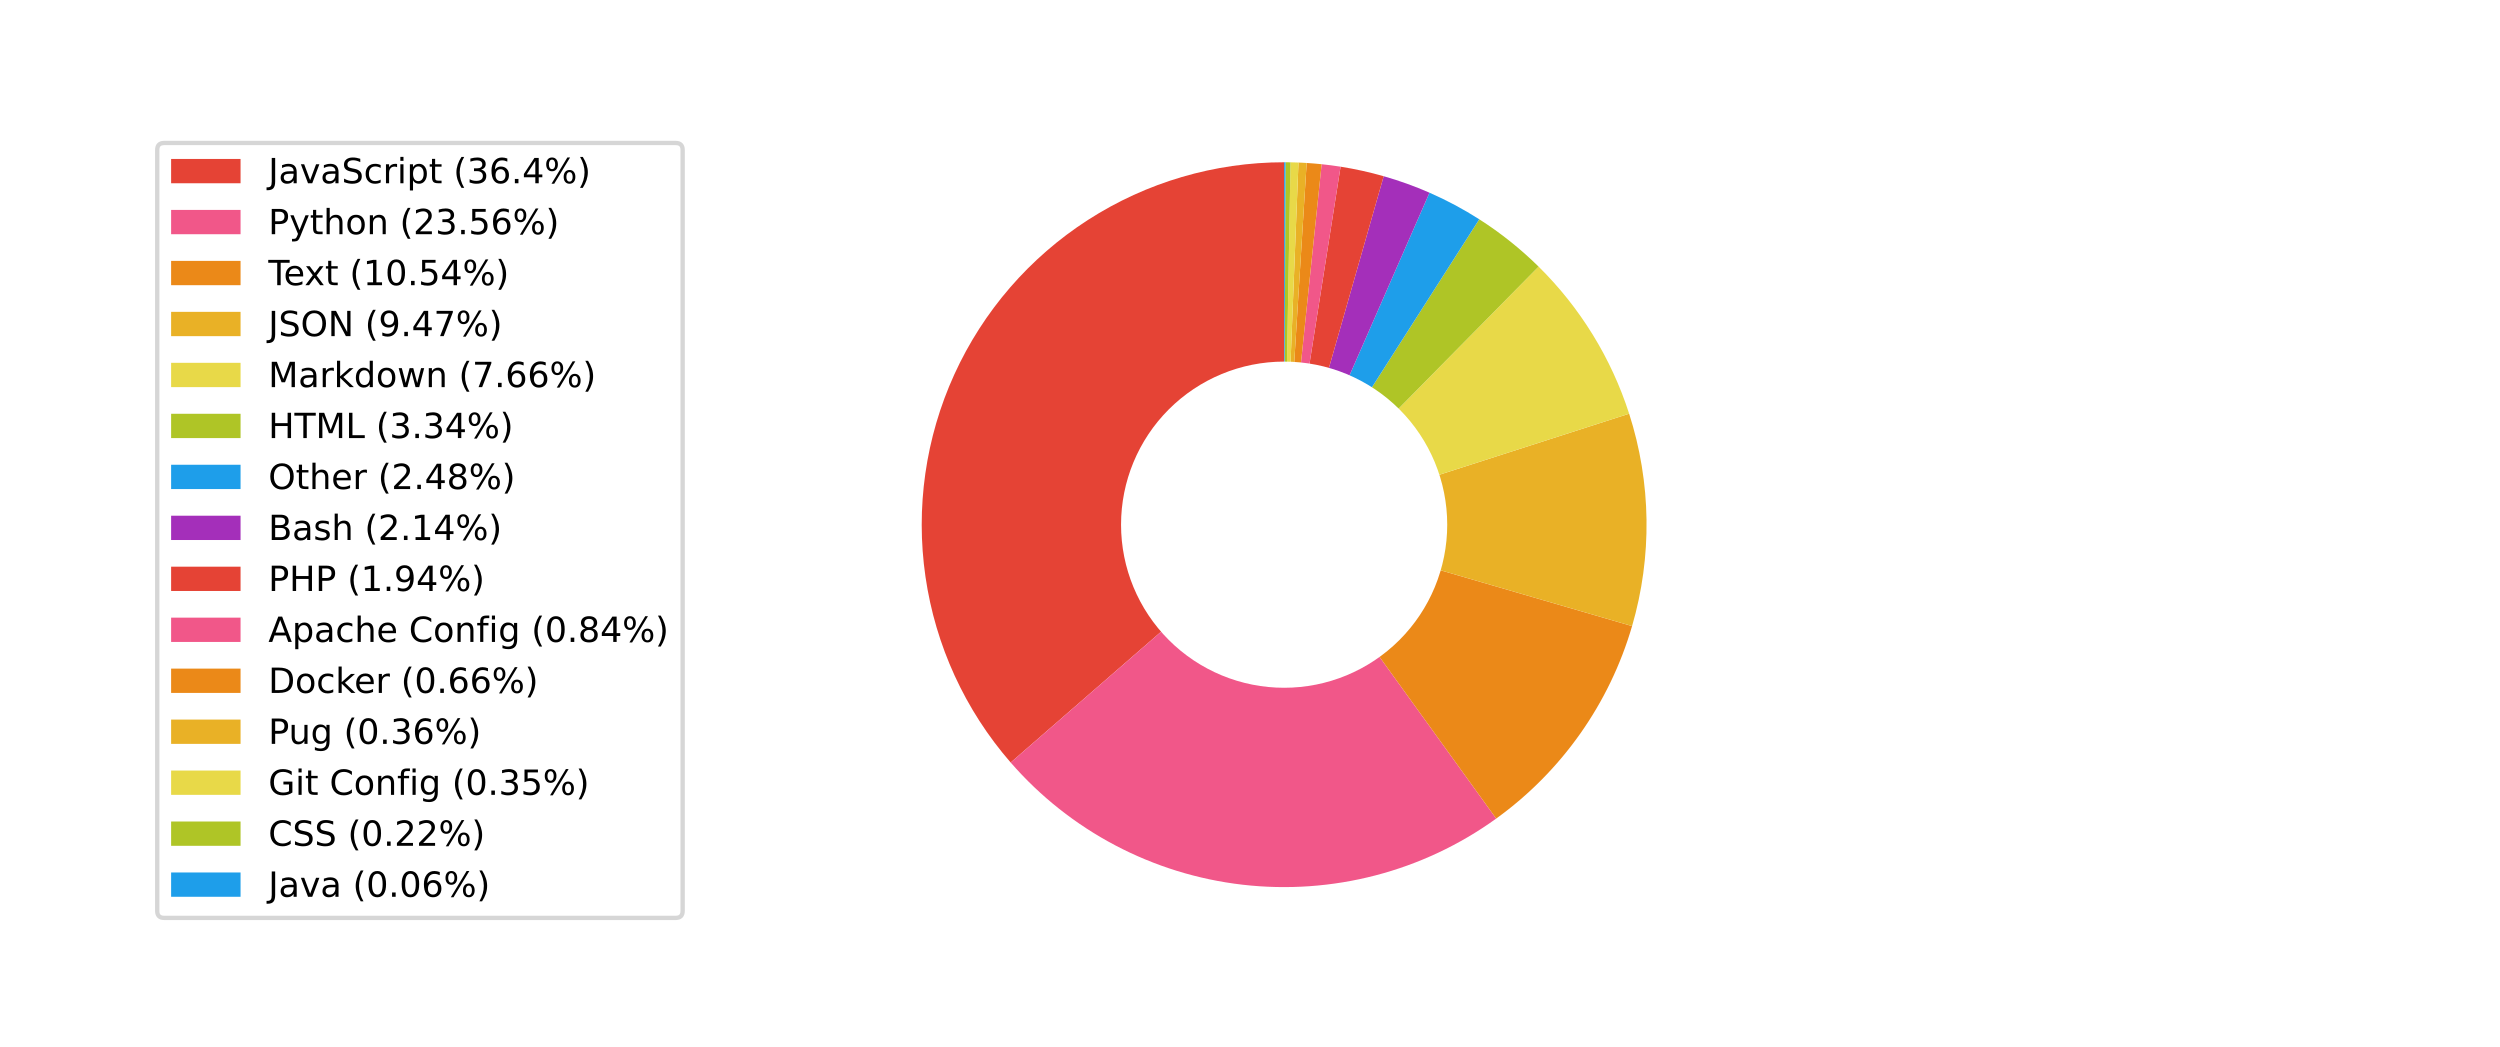 <?xml version="1.0" encoding="utf-8" standalone="no"?>
<!DOCTYPE svg PUBLIC "-//W3C//DTD SVG 1.1//EN"
  "http://www.w3.org/Graphics/SVG/1.1/DTD/svg11.dtd">
<!-- Created with matplotlib (https://matplotlib.org/) -->
<svg height="241.2pt" version="1.1" viewBox="0 0 576 241.2" width="576pt" xmlns="http://www.w3.org/2000/svg" xmlns:xlink="http://www.w3.org/1999/xlink">
 <defs>
  <style type="text/css">*{stroke-linecap:butt;stroke-linejoin:round;}</style>
 </defs>
 <g id="figure_1">
  <g id="patch_1">
   <path d="M 0 241.2 
L 576 241.2 
L 576 0 
L 0 0 
z
" style="fill:#ffffff;"/>
  </g>
  <g id="axes_1">
   <g id="patch_2">
    <path d="M 295.864 37.386 
C 279.845 37.386 264.16 41.996 250.688 50.662 
C 237.216 59.329 226.519 71.692 219.877 86.269 
C 213.236 100.846 210.928 117.031 213.23 132.884 
C 215.531 148.736 222.346 163.597 232.858 175.684 
L 295.864 120.887 
L 295.864 37.386 
z
" style="fill:#e54335;"/>
   </g>
   <g id="patch_3">
    <path d="M 232.858 175.684 
C 246.527 191.4 265.594 201.448 286.286 203.837 
C 306.978 206.226 327.833 200.789 344.724 188.601 
L 295.864 120.887 
L 232.858 175.684 
z
" style="fill:#f15789;"/>
   </g>
   <g id="patch_4">
    <path d="M 344.724 188.601 
C 352.213 183.197 358.755 176.587 364.081 169.042 
C 369.407 161.497 373.445 153.121 376.029 144.254 
L 295.864 120.887 
L 344.724 188.601 
z
" style="fill:#eb8918;"/>
   </g>
   <g id="patch_5">
    <path d="M 376.029 144.254 
C 378.35 136.291 379.472 128.027 379.357 119.733 
C 379.243 111.439 377.893 103.209 375.353 95.313 
L 295.864 120.887 
L 376.029 144.254 
z
" style="fill:#e9b126;"/>
   </g>
   <g id="patch_6">
    <path d="M 375.353 95.313 
C 373.299 88.931 370.484 82.819 366.969 77.109 
C 363.454 71.4 359.264 66.134 354.49 61.427 
L 295.864 120.887 
L 375.353 95.313 
z
" style="fill:#e8d948;"/>
   </g>
   <g id="patch_7">
    <path d="M 354.49 61.427 
C 352.41 59.377 350.224 57.436 347.941 55.615 
C 345.658 53.793 343.281 52.093 340.82 50.521 
L 295.864 120.887 
L 354.49 61.427 
z
" style="fill:#afc526;"/>
   </g>
   <g id="patch_8">
    <path d="M 340.82 50.521 
C 338.992 49.353 337.12 48.257 335.208 47.236 
C 333.295 46.214 331.343 45.267 329.357 44.397 
L 295.864 120.887 
L 340.82 50.521 
z
" style="fill:#1e9eea;"/>
   </g>
   <g id="patch_9">
    <path d="M 329.357 44.397 
C 327.643 43.647 325.904 42.954 324.144 42.321 
C 322.383 41.687 320.602 41.113 318.803 40.599 
L 295.864 120.887 
L 329.357 44.397 
z
" style="fill:#a42fba;"/>
   </g>
   <g id="patch_10">
    <path d="M 318.803 40.599 
C 317.172 40.133 315.527 39.716 313.871 39.351 
C 312.215 38.985 310.548 38.67 308.872 38.405 
L 295.864 120.887 
L 318.803 40.599 
z
" style="fill:#e54335;"/>
   </g>
   <g id="patch_11">
    <path d="M 308.872 38.405 
C 308.147 38.291 307.42 38.186 306.692 38.091 
C 305.964 37.996 305.234 37.91 304.504 37.834 
L 295.864 120.887 
L 308.872 38.405 
z
" style="fill:#f15789;"/>
   </g>
   <g id="patch_12">
    <path d="M 304.504 37.834 
C 303.93 37.774 303.355 37.721 302.78 37.673 
C 302.205 37.625 301.63 37.583 301.054 37.547 
L 295.864 120.887 
L 304.504 37.834 
z
" style="fill:#eb8918;"/>
   </g>
   <g id="patch_13">
    <path d="M 301.054 37.547 
C 300.74 37.528 300.426 37.51 300.111 37.494 
C 299.797 37.478 299.483 37.464 299.168 37.451 
L 295.864 120.887 
L 301.054 37.547 
z
" style="fill:#e9b126;"/>
   </g>
   <g id="patch_14">
    <path d="M 299.168 37.451 
C 298.862 37.439 298.556 37.429 298.251 37.42 
C 297.945 37.411 297.639 37.404 297.333 37.399 
L 295.864 120.887 
L 299.168 37.451 
z
" style="fill:#e8d948;"/>
   </g>
   <g id="patch_15">
    <path d="M 297.333 37.399 
C 297.141 37.396 296.948 37.393 296.756 37.391 
C 296.564 37.389 296.371 37.387 296.179 37.387 
L 295.864 120.887 
L 297.333 37.399 
z
" style="fill:#afc526;"/>
   </g>
   <g id="patch_16">
    <path d="M 296.179 37.387 
C 296.127 37.386 296.074 37.386 296.022 37.386 
C 295.969 37.386 295.917 37.386 295.864 37.386 
L 295.864 120.887 
L 296.179 37.387 
z
" style="fill:#1e9eea;"/>
   </g>
   <g id="patch_17">
    <path clip-path="url(#p43408b1601)" d="M 295.864 158.462 
C 305.829 158.462 315.388 154.503 322.434 147.457 
C 329.48 140.41 333.44 130.852 333.44 120.887 
C 333.44 110.922 329.48 101.364 322.434 94.317 
C 315.388 87.271 305.829 83.312 295.864 83.312 
C 285.899 83.312 276.341 87.271 269.294 94.317 
C 262.248 101.364 258.289 110.922 258.289 120.887 
C 258.289 130.852 262.248 140.41 269.294 147.457 
C 276.341 154.503 285.899 158.462 295.864 158.462 
z
" style="fill:#ffffff;"/>
   </g>
   <g id="matplotlib.axis_1"/>
   <g id="matplotlib.axis_2"/>
   <g id="text_1">
    <!-- JavaScript (36.4%) -->
    <g transform="translate(-759867747.917 -346181177.376)scale(0.07 -0.07)">
     <defs>
      <path d="M 9.812 72.906 
L 19.672 72.906 
L 19.672 5.078 
Q 19.672 -8.109 14.672 -14.062 
Q 9.672 -20.016 -1.422 -20.016 
L -5.172 -20.016 
L -5.172 -11.719 
L -2.094 -11.719 
Q 4.438 -11.719 7.125 -8.047 
Q 9.812 -4.391 9.812 5.078 
z
" id="DejaVuSans-74"/>
      <path d="M 34.281 27.484 
Q 23.391 27.484 19.188 25 
Q 14.984 22.516 14.984 16.5 
Q 14.984 11.719 18.141 8.906 
Q 21.297 6.109 26.703 6.109 
Q 34.188 6.109 38.703 11.406 
Q 43.219 16.703 43.219 25.484 
L 43.219 27.484 
z
M 52.203 31.203 
L 52.203 0 
L 43.219 0 
L 43.219 8.297 
Q 40.141 3.328 35.547 0.953 
Q 30.953 -1.422 24.312 -1.422 
Q 15.922 -1.422 10.953 3.297 
Q 6 8.016 6 15.922 
Q 6 25.141 12.172 29.828 
Q 18.359 34.516 30.609 34.516 
L 43.219 34.516 
L 43.219 35.406 
Q 43.219 41.609 39.141 45 
Q 35.062 48.391 27.688 48.391 
Q 23 48.391 18.547 47.266 
Q 14.109 46.141 10.016 43.891 
L 10.016 52.203 
Q 14.938 54.109 19.578 55.047 
Q 24.219 56 28.609 56 
Q 40.484 56 46.344 49.844 
Q 52.203 43.703 52.203 31.203 
z
" id="DejaVuSans-97"/>
      <path d="M 2.984 54.688 
L 12.5 54.688 
L 29.594 8.797 
L 46.688 54.688 
L 56.203 54.688 
L 35.688 0 
L 23.484 0 
z
" id="DejaVuSans-118"/>
      <path d="M 53.516 70.516 
L 53.516 60.891 
Q 47.906 63.578 42.922 64.891 
Q 37.938 66.219 33.297 66.219 
Q 25.25 66.219 20.875 63.094 
Q 16.5 59.969 16.5 54.203 
Q 16.5 49.359 19.406 46.891 
Q 22.312 44.438 30.422 42.922 
L 36.375 41.703 
Q 47.406 39.594 52.656 34.297 
Q 57.906 29 57.906 20.125 
Q 57.906 9.516 50.797 4.047 
Q 43.703 -1.422 29.984 -1.422 
Q 24.812 -1.422 18.969 -0.25 
Q 13.141 0.922 6.891 3.219 
L 6.891 13.375 
Q 12.891 10.016 18.656 8.297 
Q 24.422 6.594 29.984 6.594 
Q 38.422 6.594 43.016 9.906 
Q 47.609 13.234 47.609 19.391 
Q 47.609 24.75 44.312 27.781 
Q 41.016 30.812 33.5 32.328 
L 27.484 33.5 
Q 16.453 35.688 11.516 40.375 
Q 6.594 45.062 6.594 53.422 
Q 6.594 63.094 13.406 68.656 
Q 20.219 74.219 32.172 74.219 
Q 37.312 74.219 42.625 73.281 
Q 47.953 72.359 53.516 70.516 
z
" id="DejaVuSans-83"/>
      <path d="M 48.781 52.594 
L 48.781 44.188 
Q 44.969 46.297 41.141 47.344 
Q 37.312 48.391 33.406 48.391 
Q 24.656 48.391 19.812 42.844 
Q 14.984 37.312 14.984 27.297 
Q 14.984 17.281 19.812 11.734 
Q 24.656 6.203 33.406 6.203 
Q 37.312 6.203 41.141 7.25 
Q 44.969 8.297 48.781 10.406 
L 48.781 2.094 
Q 45.016 0.344 40.984 -0.531 
Q 36.969 -1.422 32.422 -1.422 
Q 20.062 -1.422 12.781 6.344 
Q 5.516 14.109 5.516 27.297 
Q 5.516 40.672 12.859 48.328 
Q 20.219 56 33.016 56 
Q 37.156 56 41.109 55.141 
Q 45.062 54.297 48.781 52.594 
z
" id="DejaVuSans-99"/>
      <path d="M 41.109 46.297 
Q 39.594 47.172 37.812 47.578 
Q 36.031 48 33.891 48 
Q 26.266 48 22.188 43.047 
Q 18.109 38.094 18.109 28.812 
L 18.109 0 
L 9.078 0 
L 9.078 54.688 
L 18.109 54.688 
L 18.109 46.188 
Q 20.953 51.172 25.484 53.578 
Q 30.031 56 36.531 56 
Q 37.453 56 38.578 55.875 
Q 39.703 55.766 41.062 55.516 
z
" id="DejaVuSans-114"/>
      <path d="M 9.422 54.688 
L 18.406 54.688 
L 18.406 0 
L 9.422 0 
z
M 9.422 75.984 
L 18.406 75.984 
L 18.406 64.594 
L 9.422 64.594 
z
" id="DejaVuSans-105"/>
      <path d="M 18.109 8.203 
L 18.109 -20.797 
L 9.078 -20.797 
L 9.078 54.688 
L 18.109 54.688 
L 18.109 46.391 
Q 20.953 51.266 25.266 53.625 
Q 29.594 56 35.594 56 
Q 45.562 56 51.781 48.094 
Q 58.016 40.188 58.016 27.297 
Q 58.016 14.406 51.781 6.484 
Q 45.562 -1.422 35.594 -1.422 
Q 29.594 -1.422 25.266 0.953 
Q 20.953 3.328 18.109 8.203 
z
M 48.688 27.297 
Q 48.688 37.203 44.609 42.844 
Q 40.531 48.484 33.406 48.484 
Q 26.266 48.484 22.188 42.844 
Q 18.109 37.203 18.109 27.297 
Q 18.109 17.391 22.188 11.75 
Q 26.266 6.109 33.406 6.109 
Q 40.531 6.109 44.609 11.75 
Q 48.688 17.391 48.688 27.297 
z
" id="DejaVuSans-112"/>
      <path d="M 18.312 70.219 
L 18.312 54.688 
L 36.812 54.688 
L 36.812 47.703 
L 18.312 47.703 
L 18.312 18.016 
Q 18.312 11.328 20.141 9.422 
Q 21.969 7.516 27.594 7.516 
L 36.812 7.516 
L 36.812 0 
L 27.594 0 
Q 17.188 0 13.234 3.875 
Q 9.281 7.766 9.281 18.016 
L 9.281 47.703 
L 2.688 47.703 
L 2.688 54.688 
L 9.281 54.688 
L 9.281 70.219 
z
" id="DejaVuSans-116"/>
      <path id="DejaVuSans-32"/>
      <path d="M 31 75.875 
Q 24.469 64.656 21.281 53.656 
Q 18.109 42.672 18.109 31.391 
Q 18.109 20.125 21.312 9.062 
Q 24.516 -2 31 -13.188 
L 23.188 -13.188 
Q 15.875 -1.703 12.234 9.375 
Q 8.594 20.453 8.594 31.391 
Q 8.594 42.281 12.203 53.312 
Q 15.828 64.359 23.188 75.875 
z
" id="DejaVuSans-40"/>
      <path d="M 40.578 39.312 
Q 47.656 37.797 51.625 33 
Q 55.609 28.219 55.609 21.188 
Q 55.609 10.406 48.188 4.484 
Q 40.766 -1.422 27.094 -1.422 
Q 22.516 -1.422 17.656 -0.516 
Q 12.797 0.391 7.625 2.203 
L 7.625 11.719 
Q 11.719 9.328 16.594 8.109 
Q 21.484 6.891 26.812 6.891 
Q 36.078 6.891 40.938 10.547 
Q 45.797 14.203 45.797 21.188 
Q 45.797 27.641 41.281 31.266 
Q 36.766 34.906 28.719 34.906 
L 20.219 34.906 
L 20.219 43.016 
L 29.109 43.016 
Q 36.375 43.016 40.234 45.922 
Q 44.094 48.828 44.094 54.297 
Q 44.094 59.906 40.109 62.906 
Q 36.141 65.922 28.719 65.922 
Q 24.656 65.922 20.016 65.031 
Q 15.375 64.156 9.812 62.312 
L 9.812 71.094 
Q 15.438 72.656 20.344 73.438 
Q 25.25 74.219 29.594 74.219 
Q 40.828 74.219 47.359 69.109 
Q 53.906 64.016 53.906 55.328 
Q 53.906 49.266 50.438 45.094 
Q 46.969 40.922 40.578 39.312 
z
" id="DejaVuSans-51"/>
      <path d="M 33.016 40.375 
Q 26.375 40.375 22.484 35.828 
Q 18.609 31.297 18.609 23.391 
Q 18.609 15.531 22.484 10.953 
Q 26.375 6.391 33.016 6.391 
Q 39.656 6.391 43.531 10.953 
Q 47.406 15.531 47.406 23.391 
Q 47.406 31.297 43.531 35.828 
Q 39.656 40.375 33.016 40.375 
z
M 52.594 71.297 
L 52.594 62.312 
Q 48.875 64.062 45.094 64.984 
Q 41.312 65.922 37.594 65.922 
Q 27.828 65.922 22.672 59.328 
Q 17.531 52.734 16.797 39.406 
Q 19.672 43.656 24.016 45.922 
Q 28.375 48.188 33.594 48.188 
Q 44.578 48.188 50.953 41.516 
Q 57.328 34.859 57.328 23.391 
Q 57.328 12.156 50.688 5.359 
Q 44.047 -1.422 33.016 -1.422 
Q 20.359 -1.422 13.672 8.266 
Q 6.984 17.969 6.984 36.375 
Q 6.984 53.656 15.188 63.938 
Q 23.391 74.219 37.203 74.219 
Q 40.922 74.219 44.703 73.484 
Q 48.484 72.75 52.594 71.297 
z
" id="DejaVuSans-54"/>
      <path d="M 10.688 12.406 
L 21 12.406 
L 21 0 
L 10.688 0 
z
" id="DejaVuSans-46"/>
      <path d="M 37.797 64.312 
L 12.891 25.391 
L 37.797 25.391 
z
M 35.203 72.906 
L 47.609 72.906 
L 47.609 25.391 
L 58.016 25.391 
L 58.016 17.188 
L 47.609 17.188 
L 47.609 0 
L 37.797 0 
L 37.797 17.188 
L 4.891 17.188 
L 4.891 26.703 
z
" id="DejaVuSans-52"/>
      <path d="M 72.703 32.078 
Q 68.453 32.078 66.031 28.469 
Q 63.625 24.859 63.625 18.406 
Q 63.625 12.062 66.031 8.422 
Q 68.453 4.781 72.703 4.781 
Q 76.859 4.781 79.266 8.422 
Q 81.688 12.062 81.688 18.406 
Q 81.688 24.812 79.266 28.438 
Q 76.859 32.078 72.703 32.078 
z
M 72.703 38.281 
Q 80.422 38.281 84.953 32.906 
Q 89.5 27.547 89.5 18.406 
Q 89.5 9.281 84.938 3.922 
Q 80.375 -1.422 72.703 -1.422 
Q 64.891 -1.422 60.344 3.922 
Q 55.812 9.281 55.812 18.406 
Q 55.812 27.594 60.375 32.938 
Q 64.938 38.281 72.703 38.281 
z
M 22.312 68.016 
Q 18.109 68.016 15.688 64.375 
Q 13.281 60.75 13.281 54.391 
Q 13.281 47.953 15.672 44.328 
Q 18.062 40.719 22.312 40.719 
Q 26.562 40.719 28.969 44.328 
Q 31.391 47.953 31.391 54.391 
Q 31.391 60.688 28.953 64.344 
Q 26.516 68.016 22.312 68.016 
z
M 66.406 74.219 
L 74.219 74.219 
L 28.609 -1.422 
L 20.797 -1.422 
z
M 22.312 74.219 
Q 30.031 74.219 34.609 68.875 
Q 39.203 63.531 39.203 54.391 
Q 39.203 45.172 34.641 39.844 
Q 30.078 34.516 22.312 34.516 
Q 14.547 34.516 10.031 39.859 
Q 5.516 45.219 5.516 54.391 
Q 5.516 63.484 10.047 68.844 
Q 14.594 74.219 22.312 74.219 
z
" id="DejaVuSans-37"/>
      <path d="M 8.016 75.875 
L 15.828 75.875 
Q 23.141 64.359 26.781 53.312 
Q 30.422 42.281 30.422 31.391 
Q 30.422 20.453 26.781 9.375 
Q 23.141 -1.703 15.828 -13.188 
L 8.016 -13.188 
Q 14.5 -2 17.703 9.062 
Q 20.906 20.125 20.906 31.391 
Q 20.906 42.672 17.703 53.656 
Q 14.5 64.656 8.016 75.875 
z
" id="DejaVuSans-41"/>
     </defs>
     <use xlink:href="#DejaVuSans-74"/>
     <use x="29.492" xlink:href="#DejaVuSans-97"/>
     <use x="90.771" xlink:href="#DejaVuSans-118"/>
     <use x="149.951" xlink:href="#DejaVuSans-97"/>
     <use x="211.23" xlink:href="#DejaVuSans-83"/>
     <use x="274.707" xlink:href="#DejaVuSans-99"/>
     <use x="329.688" xlink:href="#DejaVuSans-114"/>
     <use x="370.801" xlink:href="#DejaVuSans-105"/>
     <use x="398.584" xlink:href="#DejaVuSans-112"/>
     <use x="462.061" xlink:href="#DejaVuSans-116"/>
     <use x="501.27" xlink:href="#DejaVuSans-32"/>
     <use x="533.057" xlink:href="#DejaVuSans-40"/>
     <use x="572.07" xlink:href="#DejaVuSans-51"/>
     <use x="635.693" xlink:href="#DejaVuSans-54"/>
     <use x="699.316" xlink:href="#DejaVuSans-46"/>
     <use x="731.104" xlink:href="#DejaVuSans-52"/>
     <use x="794.727" xlink:href="#DejaVuSans-37"/>
     <use x="889.746" xlink:href="#DejaVuSans-41"/>
    </g>
   </g>
   <g id="text_2">
    <!-- Python (23.56%) -->
    <g transform="translate(-95780602.514 829498084.539)scale(0.07 -0.07)">
     <defs>
      <path d="M 19.672 64.797 
L 19.672 37.406 
L 32.078 37.406 
Q 38.969 37.406 42.719 40.969 
Q 46.484 44.531 46.484 51.125 
Q 46.484 57.672 42.719 61.234 
Q 38.969 64.797 32.078 64.797 
z
M 9.812 72.906 
L 32.078 72.906 
Q 44.344 72.906 50.609 67.359 
Q 56.891 61.812 56.891 51.125 
Q 56.891 40.328 50.609 34.812 
Q 44.344 29.297 32.078 29.297 
L 19.672 29.297 
L 19.672 0 
L 9.812 0 
z
" id="DejaVuSans-80"/>
      <path d="M 32.172 -5.078 
Q 28.375 -14.844 24.75 -17.812 
Q 21.141 -20.797 15.094 -20.797 
L 7.906 -20.797 
L 7.906 -13.281 
L 13.188 -13.281 
Q 16.891 -13.281 18.938 -11.516 
Q 21 -9.766 23.484 -3.219 
L 25.094 0.875 
L 2.984 54.688 
L 12.5 54.688 
L 29.594 11.922 
L 46.688 54.688 
L 56.203 54.688 
z
" id="DejaVuSans-121"/>
      <path d="M 54.891 33.016 
L 54.891 0 
L 45.906 0 
L 45.906 32.719 
Q 45.906 40.484 42.875 44.328 
Q 39.844 48.188 33.797 48.188 
Q 26.516 48.188 22.312 43.547 
Q 18.109 38.922 18.109 30.906 
L 18.109 0 
L 9.078 0 
L 9.078 75.984 
L 18.109 75.984 
L 18.109 46.188 
Q 21.344 51.125 25.703 53.562 
Q 30.078 56 35.797 56 
Q 45.219 56 50.047 50.172 
Q 54.891 44.344 54.891 33.016 
z
" id="DejaVuSans-104"/>
      <path d="M 30.609 48.391 
Q 23.391 48.391 19.188 42.75 
Q 14.984 37.109 14.984 27.297 
Q 14.984 17.484 19.156 11.844 
Q 23.344 6.203 30.609 6.203 
Q 37.797 6.203 41.984 11.859 
Q 46.188 17.531 46.188 27.297 
Q 46.188 37.016 41.984 42.703 
Q 37.797 48.391 30.609 48.391 
z
M 30.609 56 
Q 42.328 56 49.016 48.375 
Q 55.719 40.766 55.719 27.297 
Q 55.719 13.875 49.016 6.219 
Q 42.328 -1.422 30.609 -1.422 
Q 18.844 -1.422 12.172 6.219 
Q 5.516 13.875 5.516 27.297 
Q 5.516 40.766 12.172 48.375 
Q 18.844 56 30.609 56 
z
" id="DejaVuSans-111"/>
      <path d="M 54.891 33.016 
L 54.891 0 
L 45.906 0 
L 45.906 32.719 
Q 45.906 40.484 42.875 44.328 
Q 39.844 48.188 33.797 48.188 
Q 26.516 48.188 22.312 43.547 
Q 18.109 38.922 18.109 30.906 
L 18.109 0 
L 9.078 0 
L 9.078 54.688 
L 18.109 54.688 
L 18.109 46.188 
Q 21.344 51.125 25.703 53.562 
Q 30.078 56 35.797 56 
Q 45.219 56 50.047 50.172 
Q 54.891 44.344 54.891 33.016 
z
" id="DejaVuSans-110"/>
      <path d="M 19.188 8.297 
L 53.609 8.297 
L 53.609 0 
L 7.328 0 
L 7.328 8.297 
Q 12.938 14.109 22.625 23.891 
Q 32.328 33.688 34.812 36.531 
Q 39.547 41.844 41.422 45.531 
Q 43.312 49.219 43.312 52.781 
Q 43.312 58.594 39.234 62.25 
Q 35.156 65.922 28.609 65.922 
Q 23.969 65.922 18.812 64.312 
Q 13.672 62.703 7.812 59.422 
L 7.812 69.391 
Q 13.766 71.781 18.938 73 
Q 24.125 74.219 28.422 74.219 
Q 39.75 74.219 46.484 68.547 
Q 53.219 62.891 53.219 53.422 
Q 53.219 48.922 51.531 44.891 
Q 49.859 40.875 45.406 35.406 
Q 44.188 33.984 37.641 27.219 
Q 31.109 20.453 19.188 8.297 
z
" id="DejaVuSans-50"/>
      <path d="M 10.797 72.906 
L 49.516 72.906 
L 49.516 64.594 
L 19.828 64.594 
L 19.828 46.734 
Q 21.969 47.469 24.109 47.828 
Q 26.266 48.188 28.422 48.188 
Q 40.625 48.188 47.75 41.5 
Q 54.891 34.812 54.891 23.391 
Q 54.891 11.625 47.562 5.094 
Q 40.234 -1.422 26.906 -1.422 
Q 22.312 -1.422 17.547 -0.641 
Q 12.797 0.141 7.719 1.703 
L 7.719 11.625 
Q 12.109 9.234 16.797 8.062 
Q 21.484 6.891 26.703 6.891 
Q 35.156 6.891 40.078 11.328 
Q 45.016 15.766 45.016 23.391 
Q 45.016 31 40.078 35.438 
Q 35.156 39.891 26.703 39.891 
Q 22.75 39.891 18.812 39.016 
Q 14.891 38.141 10.797 36.281 
z
" id="DejaVuSans-53"/>
     </defs>
     <use xlink:href="#DejaVuSans-80"/>
     <use x="60.303" xlink:href="#DejaVuSans-121"/>
     <use x="119.482" xlink:href="#DejaVuSans-116"/>
     <use x="158.691" xlink:href="#DejaVuSans-104"/>
     <use x="222.07" xlink:href="#DejaVuSans-111"/>
     <use x="283.252" xlink:href="#DejaVuSans-110"/>
     <use x="346.631" xlink:href="#DejaVuSans-32"/>
     <use x="378.418" xlink:href="#DejaVuSans-40"/>
     <use x="417.432" xlink:href="#DejaVuSans-50"/>
     <use x="481.055" xlink:href="#DejaVuSans-51"/>
     <use x="544.678" xlink:href="#DejaVuSans-46"/>
     <use x="576.465" xlink:href="#DejaVuSans-53"/>
     <use x="640.088" xlink:href="#DejaVuSans-54"/>
     <use x="703.711" xlink:href="#DejaVuSans-37"/>
     <use x="798.73" xlink:href="#DejaVuSans-41"/>
    </g>
   </g>
   <g id="text_3">
    <!-- Text (10.54%) -->
    <g transform="translate(682164708.591 481552354.428)scale(0.07 -0.07)">
     <defs>
      <path d="M -0.297 72.906 
L 61.375 72.906 
L 61.375 64.594 
L 35.5 64.594 
L 35.5 0 
L 25.594 0 
L 25.594 64.594 
L -0.297 64.594 
z
" id="DejaVuSans-84"/>
      <path d="M 56.203 29.594 
L 56.203 25.203 
L 14.891 25.203 
Q 15.484 15.922 20.484 11.062 
Q 25.484 6.203 34.422 6.203 
Q 39.594 6.203 44.453 7.469 
Q 49.312 8.734 54.109 11.281 
L 54.109 2.781 
Q 49.266 0.734 44.188 -0.344 
Q 39.109 -1.422 33.891 -1.422 
Q 20.797 -1.422 13.156 6.188 
Q 5.516 13.812 5.516 26.812 
Q 5.516 40.234 12.766 48.109 
Q 20.016 56 32.328 56 
Q 43.359 56 49.781 48.891 
Q 56.203 41.797 56.203 29.594 
z
M 47.219 32.234 
Q 47.125 39.594 43.094 43.984 
Q 39.062 48.391 32.422 48.391 
Q 24.906 48.391 20.391 44.141 
Q 15.875 39.891 15.188 32.172 
z
" id="DejaVuSans-101"/>
      <path d="M 54.891 54.688 
L 35.109 28.078 
L 55.906 0 
L 45.312 0 
L 29.391 21.484 
L 13.484 0 
L 2.875 0 
L 24.125 28.609 
L 4.688 54.688 
L 15.281 54.688 
L 29.781 35.203 
L 44.281 54.688 
z
" id="DejaVuSans-120"/>
      <path d="M 12.406 8.297 
L 28.516 8.297 
L 28.516 63.922 
L 10.984 60.406 
L 10.984 69.391 
L 28.422 72.906 
L 38.281 72.906 
L 38.281 8.297 
L 54.391 8.297 
L 54.391 0 
L 12.406 0 
z
" id="DejaVuSans-49"/>
      <path d="M 31.781 66.406 
Q 24.172 66.406 20.328 58.906 
Q 16.5 51.422 16.5 36.375 
Q 16.5 21.391 20.328 13.891 
Q 24.172 6.391 31.781 6.391 
Q 39.453 6.391 43.281 13.891 
Q 47.125 21.391 47.125 36.375 
Q 47.125 51.422 43.281 58.906 
Q 39.453 66.406 31.781 66.406 
z
M 31.781 74.219 
Q 44.047 74.219 50.516 64.516 
Q 56.984 54.828 56.984 36.375 
Q 56.984 17.969 50.516 8.266 
Q 44.047 -1.422 31.781 -1.422 
Q 19.531 -1.422 13.062 8.266 
Q 6.594 17.969 6.594 36.375 
Q 6.594 54.828 13.062 64.516 
Q 19.531 74.219 31.781 74.219 
z
" id="DejaVuSans-48"/>
     </defs>
     <use xlink:href="#DejaVuSans-84"/>
     <use x="44.084" xlink:href="#DejaVuSans-101"/>
     <use x="103.857" xlink:href="#DejaVuSans-120"/>
     <use x="163.037" xlink:href="#DejaVuSans-116"/>
     <use x="202.246" xlink:href="#DejaVuSans-32"/>
     <use x="234.033" xlink:href="#DejaVuSans-40"/>
     <use x="273.047" xlink:href="#DejaVuSans-49"/>
     <use x="336.67" xlink:href="#DejaVuSans-48"/>
     <use x="400.293" xlink:href="#DejaVuSans-46"/>
     <use x="432.08" xlink:href="#DejaVuSans-53"/>
     <use x="495.703" xlink:href="#DejaVuSans-52"/>
     <use x="559.326" xlink:href="#DejaVuSans-37"/>
     <use x="654.346" xlink:href="#DejaVuSans-41"/>
    </g>
   </g>
   <g id="text_4">
    <!-- JSON (9.47%) -->
    <g transform="translate(834930039.051 -11539448.266)scale(0.07 -0.07)">
     <defs>
      <path d="M 39.406 66.219 
Q 28.656 66.219 22.328 58.203 
Q 16.016 50.203 16.016 36.375 
Q 16.016 22.609 22.328 14.594 
Q 28.656 6.594 39.406 6.594 
Q 50.141 6.594 56.422 14.594 
Q 62.703 22.609 62.703 36.375 
Q 62.703 50.203 56.422 58.203 
Q 50.141 66.219 39.406 66.219 
z
M 39.406 74.219 
Q 54.734 74.219 63.906 63.938 
Q 73.094 53.656 73.094 36.375 
Q 73.094 19.141 63.906 8.859 
Q 54.734 -1.422 39.406 -1.422 
Q 24.031 -1.422 14.812 8.828 
Q 5.609 19.094 5.609 36.375 
Q 5.609 53.656 14.812 63.938 
Q 24.031 74.219 39.406 74.219 
z
" id="DejaVuSans-79"/>
      <path d="M 9.812 72.906 
L 23.094 72.906 
L 55.422 11.922 
L 55.422 72.906 
L 64.984 72.906 
L 64.984 0 
L 51.703 0 
L 19.391 60.984 
L 19.391 0 
L 9.812 0 
z
" id="DejaVuSans-78"/>
      <path d="M 10.984 1.516 
L 10.984 10.5 
Q 14.703 8.734 18.5 7.812 
Q 22.312 6.891 25.984 6.891 
Q 35.75 6.891 40.891 13.453 
Q 46.047 20.016 46.781 33.406 
Q 43.953 29.203 39.594 26.953 
Q 35.25 24.703 29.984 24.703 
Q 19.047 24.703 12.672 31.312 
Q 6.297 37.938 6.297 49.422 
Q 6.297 60.641 12.938 67.422 
Q 19.578 74.219 30.609 74.219 
Q 43.266 74.219 49.922 64.516 
Q 56.594 54.828 56.594 36.375 
Q 56.594 19.141 48.406 8.859 
Q 40.234 -1.422 26.422 -1.422 
Q 22.703 -1.422 18.891 -0.688 
Q 15.094 0.047 10.984 1.516 
z
M 30.609 32.422 
Q 37.25 32.422 41.125 36.953 
Q 45.016 41.5 45.016 49.422 
Q 45.016 57.281 41.125 61.844 
Q 37.25 66.406 30.609 66.406 
Q 23.969 66.406 20.094 61.844 
Q 16.219 57.281 16.219 49.422 
Q 16.219 41.5 20.094 36.953 
Q 23.969 32.422 30.609 32.422 
z
" id="DejaVuSans-57"/>
      <path d="M 8.203 72.906 
L 55.078 72.906 
L 55.078 68.703 
L 28.609 0 
L 18.312 0 
L 43.219 64.594 
L 8.203 64.594 
z
" id="DejaVuSans-55"/>
     </defs>
     <use xlink:href="#DejaVuSans-74"/>
     <use x="29.492" xlink:href="#DejaVuSans-83"/>
     <use x="92.969" xlink:href="#DejaVuSans-79"/>
     <use x="171.68" xlink:href="#DejaVuSans-78"/>
     <use x="246.484" xlink:href="#DejaVuSans-32"/>
     <use x="278.271" xlink:href="#DejaVuSans-40"/>
     <use x="317.285" xlink:href="#DejaVuSans-57"/>
     <use x="380.908" xlink:href="#DejaVuSans-46"/>
     <use x="412.695" xlink:href="#DejaVuSans-52"/>
     <use x="476.318" xlink:href="#DejaVuSans-55"/>
     <use x="539.941" xlink:href="#DejaVuSans-37"/>
     <use x="634.961" xlink:href="#DejaVuSans-41"/>
    </g>
   </g>
   <g id="text_5">
    <!-- Markdown (7.66%) -->
    <g transform="translate(711050121.941 -437777197.967)scale(0.07 -0.07)">
     <defs>
      <path d="M 9.812 72.906 
L 24.516 72.906 
L 43.109 23.297 
L 61.812 72.906 
L 76.516 72.906 
L 76.516 0 
L 66.891 0 
L 66.891 64.016 
L 48.094 14.016 
L 38.188 14.016 
L 19.391 64.016 
L 19.391 0 
L 9.812 0 
z
" id="DejaVuSans-77"/>
      <path d="M 9.078 75.984 
L 18.109 75.984 
L 18.109 31.109 
L 44.922 54.688 
L 56.391 54.688 
L 27.391 29.109 
L 57.625 0 
L 45.906 0 
L 18.109 26.703 
L 18.109 0 
L 9.078 0 
z
" id="DejaVuSans-107"/>
      <path d="M 45.406 46.391 
L 45.406 75.984 
L 54.391 75.984 
L 54.391 0 
L 45.406 0 
L 45.406 8.203 
Q 42.578 3.328 38.25 0.953 
Q 33.938 -1.422 27.875 -1.422 
Q 17.969 -1.422 11.734 6.484 
Q 5.516 14.406 5.516 27.297 
Q 5.516 40.188 11.734 48.094 
Q 17.969 56 27.875 56 
Q 33.938 56 38.25 53.625 
Q 42.578 51.266 45.406 46.391 
z
M 14.797 27.297 
Q 14.797 17.391 18.875 11.75 
Q 22.953 6.109 30.078 6.109 
Q 37.203 6.109 41.297 11.75 
Q 45.406 17.391 45.406 27.297 
Q 45.406 37.203 41.297 42.844 
Q 37.203 48.484 30.078 48.484 
Q 22.953 48.484 18.875 42.844 
Q 14.797 37.203 14.797 27.297 
z
" id="DejaVuSans-100"/>
      <path d="M 4.203 54.688 
L 13.188 54.688 
L 24.422 12.016 
L 35.594 54.688 
L 46.188 54.688 
L 57.422 12.016 
L 68.609 54.688 
L 77.594 54.688 
L 63.281 0 
L 52.688 0 
L 40.922 44.828 
L 29.109 0 
L 18.5 0 
z
" id="DejaVuSans-119"/>
     </defs>
     <use xlink:href="#DejaVuSans-77"/>
     <use x="86.279" xlink:href="#DejaVuSans-97"/>
     <use x="147.559" xlink:href="#DejaVuSans-114"/>
     <use x="188.672" xlink:href="#DejaVuSans-107"/>
     <use x="246.582" xlink:href="#DejaVuSans-100"/>
     <use x="310.059" xlink:href="#DejaVuSans-111"/>
     <use x="371.24" xlink:href="#DejaVuSans-119"/>
     <use x="453.027" xlink:href="#DejaVuSans-110"/>
     <use x="516.406" xlink:href="#DejaVuSans-32"/>
     <use x="548.193" xlink:href="#DejaVuSans-40"/>
     <use x="587.207" xlink:href="#DejaVuSans-55"/>
     <use x="650.83" xlink:href="#DejaVuSans-46"/>
     <use x="682.617" xlink:href="#DejaVuSans-54"/>
     <use x="746.24" xlink:href="#DejaVuSans-54"/>
     <use x="809.863" xlink:href="#DejaVuSans-37"/>
     <use x="904.883" xlink:href="#DejaVuSans-41"/>
    </g>
   </g>
   <g id="text_6">
    <!-- HTML (3.34%) -->
    <g transform="translate(520766734.605 -652719689.996)scale(0.07 -0.07)">
     <defs>
      <path d="M 9.812 72.906 
L 19.672 72.906 
L 19.672 43.016 
L 55.516 43.016 
L 55.516 72.906 
L 65.375 72.906 
L 65.375 0 
L 55.516 0 
L 55.516 34.719 
L 19.672 34.719 
L 19.672 0 
L 9.812 0 
z
" id="DejaVuSans-72"/>
      <path d="M 9.812 72.906 
L 19.672 72.906 
L 19.672 8.297 
L 55.172 8.297 
L 55.172 0 
L 9.812 0 
z
" id="DejaVuSans-76"/>
     </defs>
     <use xlink:href="#DejaVuSans-72"/>
     <use x="75.195" xlink:href="#DejaVuSans-84"/>
     <use x="136.279" xlink:href="#DejaVuSans-77"/>
     <use x="222.559" xlink:href="#DejaVuSans-76"/>
     <use x="278.271" xlink:href="#DejaVuSans-32"/>
     <use x="310.059" xlink:href="#DejaVuSans-40"/>
     <use x="349.072" xlink:href="#DejaVuSans-51"/>
     <use x="412.695" xlink:href="#DejaVuSans-46"/>
     <use x="444.482" xlink:href="#DejaVuSans-51"/>
     <use x="508.105" xlink:href="#DejaVuSans-52"/>
     <use x="571.729" xlink:href="#DejaVuSans-37"/>
     <use x="666.748" xlink:href="#DejaVuSans-41"/>
    </g>
   </g>
   <g id="text_7">
    <!-- Other (2.48%) -->
    <g transform="translate(393433197.48 -736512870.743)scale(0.07 -0.07)">
     <defs>
      <path d="M 31.781 34.625 
Q 24.75 34.625 20.719 30.859 
Q 16.703 27.094 16.703 20.516 
Q 16.703 13.922 20.719 10.156 
Q 24.75 6.391 31.781 6.391 
Q 38.812 6.391 42.859 10.172 
Q 46.922 13.969 46.922 20.516 
Q 46.922 27.094 42.891 30.859 
Q 38.875 34.625 31.781 34.625 
z
M 21.922 38.812 
Q 15.578 40.375 12.031 44.719 
Q 8.5 49.078 8.5 55.328 
Q 8.5 64.062 14.719 69.141 
Q 20.953 74.219 31.781 74.219 
Q 42.672 74.219 48.875 69.141 
Q 55.078 64.062 55.078 55.328 
Q 55.078 49.078 51.531 44.719 
Q 48 40.375 41.703 38.812 
Q 48.828 37.156 52.797 32.312 
Q 56.781 27.484 56.781 20.516 
Q 56.781 9.906 50.312 4.234 
Q 43.844 -1.422 31.781 -1.422 
Q 19.734 -1.422 13.25 4.234 
Q 6.781 9.906 6.781 20.516 
Q 6.781 27.484 10.781 32.312 
Q 14.797 37.156 21.922 38.812 
z
M 18.312 54.391 
Q 18.312 48.734 21.844 45.562 
Q 25.391 42.391 31.781 42.391 
Q 38.141 42.391 41.719 45.562 
Q 45.312 48.734 45.312 54.391 
Q 45.312 60.062 41.719 63.234 
Q 38.141 66.406 31.781 66.406 
Q 25.391 66.406 21.844 63.234 
Q 18.312 60.062 18.312 54.391 
z
" id="DejaVuSans-56"/>
     </defs>
     <use xlink:href="#DejaVuSans-79"/>
     <use x="78.711" xlink:href="#DejaVuSans-116"/>
     <use x="117.92" xlink:href="#DejaVuSans-104"/>
     <use x="181.299" xlink:href="#DejaVuSans-101"/>
     <use x="242.822" xlink:href="#DejaVuSans-114"/>
     <use x="283.936" xlink:href="#DejaVuSans-32"/>
     <use x="315.723" xlink:href="#DejaVuSans-40"/>
     <use x="354.736" xlink:href="#DejaVuSans-50"/>
     <use x="418.359" xlink:href="#DejaVuSans-46"/>
     <use x="450.146" xlink:href="#DejaVuSans-52"/>
     <use x="513.77" xlink:href="#DejaVuSans-56"/>
     <use x="577.393" xlink:href="#DejaVuSans-37"/>
     <use x="672.412" xlink:href="#DejaVuSans-41"/>
    </g>
   </g>
   <g id="text_8">
    <!-- Bash (2.14%) -->
    <g transform="translate(282795494.615 -785663745.08)scale(0.07 -0.07)">
     <defs>
      <path d="M 19.672 34.812 
L 19.672 8.109 
L 35.5 8.109 
Q 43.453 8.109 47.281 11.406 
Q 51.125 14.703 51.125 21.484 
Q 51.125 28.328 47.281 31.562 
Q 43.453 34.812 35.5 34.812 
z
M 19.672 64.797 
L 19.672 42.828 
L 34.281 42.828 
Q 41.5 42.828 45.031 45.531 
Q 48.578 48.25 48.578 53.812 
Q 48.578 59.328 45.031 62.062 
Q 41.5 64.797 34.281 64.797 
z
M 9.812 72.906 
L 35.016 72.906 
Q 46.297 72.906 52.391 68.219 
Q 58.5 63.531 58.5 54.891 
Q 58.5 48.188 55.375 44.234 
Q 52.25 40.281 46.188 39.312 
Q 53.469 37.75 57.5 32.781 
Q 61.531 27.828 61.531 20.406 
Q 61.531 10.641 54.891 5.312 
Q 48.25 0 35.984 0 
L 9.812 0 
z
" id="DejaVuSans-66"/>
      <path d="M 44.281 53.078 
L 44.281 44.578 
Q 40.484 46.531 36.375 47.5 
Q 32.281 48.484 27.875 48.484 
Q 21.188 48.484 17.844 46.438 
Q 14.5 44.391 14.5 40.281 
Q 14.5 37.156 16.891 35.375 
Q 19.281 33.594 26.516 31.984 
L 29.594 31.297 
Q 39.156 29.25 43.188 25.516 
Q 47.219 21.781 47.219 15.094 
Q 47.219 7.469 41.188 3.016 
Q 35.156 -1.422 24.609 -1.422 
Q 20.219 -1.422 15.453 -0.562 
Q 10.688 0.297 5.422 2 
L 5.422 11.281 
Q 10.406 8.688 15.234 7.391 
Q 20.062 6.109 24.812 6.109 
Q 31.156 6.109 34.562 8.281 
Q 37.984 10.453 37.984 14.406 
Q 37.984 18.062 35.516 20.016 
Q 33.062 21.969 24.703 23.781 
L 21.578 24.516 
Q 13.234 26.266 9.516 29.906 
Q 5.812 33.547 5.812 39.891 
Q 5.812 47.609 11.281 51.797 
Q 16.75 56 26.812 56 
Q 31.781 56 36.172 55.266 
Q 40.578 54.547 44.281 53.078 
z
" id="DejaVuSans-115"/>
     </defs>
     <use xlink:href="#DejaVuSans-66"/>
     <use x="68.604" xlink:href="#DejaVuSans-97"/>
     <use x="129.883" xlink:href="#DejaVuSans-115"/>
     <use x="181.982" xlink:href="#DejaVuSans-104"/>
     <use x="245.361" xlink:href="#DejaVuSans-32"/>
     <use x="277.148" xlink:href="#DejaVuSans-40"/>
     <use x="316.162" xlink:href="#DejaVuSans-50"/>
     <use x="379.785" xlink:href="#DejaVuSans-46"/>
     <use x="411.572" xlink:href="#DejaVuSans-49"/>
     <use x="475.195" xlink:href="#DejaVuSans-52"/>
     <use x="538.818" xlink:href="#DejaVuSans-37"/>
     <use x="633.838" xlink:href="#DejaVuSans-41"/>
    </g>
   </g>
   <g id="text_9">
    <!-- PHP (1.94%) -->
    <g transform="translate(180068005.047 -815362654.029)scale(0.07 -0.07)">
     <use xlink:href="#DejaVuSans-80"/>
     <use x="60.303" xlink:href="#DejaVuSans-72"/>
     <use x="135.498" xlink:href="#DejaVuSans-80"/>
     <use x="195.801" xlink:href="#DejaVuSans-32"/>
     <use x="227.588" xlink:href="#DejaVuSans-40"/>
     <use x="266.602" xlink:href="#DejaVuSans-49"/>
     <use x="330.225" xlink:href="#DejaVuSans-46"/>
     <use x="362.012" xlink:href="#DejaVuSans-57"/>
     <use x="425.635" xlink:href="#DejaVuSans-52"/>
     <use x="489.258" xlink:href="#DejaVuSans-37"/>
     <use x="584.277" xlink:href="#DejaVuSans-41"/>
    </g>
   </g>
   <g id="text_10">
    <!-- Apache Config (0.84%) -->
    <g transform="translate(108275903.746 -827959556.451)scale(0.07 -0.07)">
     <defs>
      <path d="M 34.188 63.188 
L 20.797 26.906 
L 47.609 26.906 
z
M 28.609 72.906 
L 39.797 72.906 
L 67.578 0 
L 57.328 0 
L 50.688 18.703 
L 17.828 18.703 
L 11.188 0 
L 0.781 0 
z
" id="DejaVuSans-65"/>
      <path d="M 64.406 67.281 
L 64.406 56.891 
Q 59.422 61.531 53.781 63.812 
Q 48.141 66.109 41.797 66.109 
Q 29.297 66.109 22.656 58.469 
Q 16.016 50.828 16.016 36.375 
Q 16.016 21.969 22.656 14.328 
Q 29.297 6.688 41.797 6.688 
Q 48.141 6.688 53.781 8.984 
Q 59.422 11.281 64.406 15.922 
L 64.406 5.609 
Q 59.234 2.094 53.438 0.328 
Q 47.656 -1.422 41.219 -1.422 
Q 24.656 -1.422 15.125 8.703 
Q 5.609 18.844 5.609 36.375 
Q 5.609 53.953 15.125 64.078 
Q 24.656 74.219 41.219 74.219 
Q 47.75 74.219 53.531 72.484 
Q 59.328 70.75 64.406 67.281 
z
" id="DejaVuSans-67"/>
      <path d="M 37.109 75.984 
L 37.109 68.5 
L 28.516 68.5 
Q 23.688 68.5 21.797 66.547 
Q 19.922 64.594 19.922 59.516 
L 19.922 54.688 
L 34.719 54.688 
L 34.719 47.703 
L 19.922 47.703 
L 19.922 0 
L 10.891 0 
L 10.891 47.703 
L 2.297 47.703 
L 2.297 54.688 
L 10.891 54.688 
L 10.891 58.5 
Q 10.891 67.625 15.141 71.797 
Q 19.391 75.984 28.609 75.984 
z
" id="DejaVuSans-102"/>
      <path d="M 45.406 27.984 
Q 45.406 37.75 41.375 43.109 
Q 37.359 48.484 30.078 48.484 
Q 22.859 48.484 18.828 43.109 
Q 14.797 37.75 14.797 27.984 
Q 14.797 18.266 18.828 12.891 
Q 22.859 7.516 30.078 7.516 
Q 37.359 7.516 41.375 12.891 
Q 45.406 18.266 45.406 27.984 
z
M 54.391 6.781 
Q 54.391 -7.172 48.188 -13.984 
Q 42 -20.797 29.203 -20.797 
Q 24.469 -20.797 20.266 -20.094 
Q 16.062 -19.391 12.109 -17.922 
L 12.109 -9.188 
Q 16.062 -11.328 19.922 -12.344 
Q 23.781 -13.375 27.781 -13.375 
Q 36.625 -13.375 41.016 -8.766 
Q 45.406 -4.156 45.406 5.172 
L 45.406 9.625 
Q 42.625 4.781 38.281 2.391 
Q 33.938 0 27.875 0 
Q 17.828 0 11.672 7.656 
Q 5.516 15.328 5.516 27.984 
Q 5.516 40.672 11.672 48.328 
Q 17.828 56 27.875 56 
Q 33.938 56 38.281 53.609 
Q 42.625 51.219 45.406 46.391 
L 45.406 54.688 
L 54.391 54.688 
z
" id="DejaVuSans-103"/>
     </defs>
     <use xlink:href="#DejaVuSans-65"/>
     <use x="68.408" xlink:href="#DejaVuSans-112"/>
     <use x="131.885" xlink:href="#DejaVuSans-97"/>
     <use x="193.164" xlink:href="#DejaVuSans-99"/>
     <use x="248.145" xlink:href="#DejaVuSans-104"/>
     <use x="311.523" xlink:href="#DejaVuSans-101"/>
     <use x="373.047" xlink:href="#DejaVuSans-32"/>
     <use x="404.834" xlink:href="#DejaVuSans-67"/>
     <use x="474.658" xlink:href="#DejaVuSans-111"/>
     <use x="535.84" xlink:href="#DejaVuSans-110"/>
     <use x="599.219" xlink:href="#DejaVuSans-102"/>
     <use x="634.424" xlink:href="#DejaVuSans-105"/>
     <use x="662.207" xlink:href="#DejaVuSans-103"/>
     <use x="725.684" xlink:href="#DejaVuSans-32"/>
     <use x="757.471" xlink:href="#DejaVuSans-40"/>
     <use x="796.484" xlink:href="#DejaVuSans-48"/>
     <use x="860.107" xlink:href="#DejaVuSans-46"/>
     <use x="891.895" xlink:href="#DejaVuSans-56"/>
     <use x="955.518" xlink:href="#DejaVuSans-52"/>
     <use x="1019.141" xlink:href="#DejaVuSans-37"/>
     <use x="1114.16" xlink:href="#DejaVuSans-41"/>
    </g>
   </g>
   <g id="text_11">
    <!-- Docker (0.66%) -->
    <g transform="translate(69161305.53 -832140245.449)scale(0.07 -0.07)">
     <defs>
      <path d="M 19.672 64.797 
L 19.672 8.109 
L 31.594 8.109 
Q 46.688 8.109 53.688 14.938 
Q 60.688 21.781 60.688 36.531 
Q 60.688 51.172 53.688 57.984 
Q 46.688 64.797 31.594 64.797 
z
M 9.812 72.906 
L 30.078 72.906 
Q 51.266 72.906 61.172 64.094 
Q 71.094 55.281 71.094 36.531 
Q 71.094 17.672 61.125 8.828 
Q 51.172 0 30.078 0 
L 9.812 0 
z
" id="DejaVuSans-68"/>
     </defs>
     <use xlink:href="#DejaVuSans-68"/>
     <use x="77.002" xlink:href="#DejaVuSans-111"/>
     <use x="138.184" xlink:href="#DejaVuSans-99"/>
     <use x="193.164" xlink:href="#DejaVuSans-107"/>
     <use x="247.449" xlink:href="#DejaVuSans-101"/>
     <use x="308.973" xlink:href="#DejaVuSans-114"/>
     <use x="350.086" xlink:href="#DejaVuSans-32"/>
     <use x="381.873" xlink:href="#DejaVuSans-40"/>
     <use x="420.887" xlink:href="#DejaVuSans-48"/>
     <use x="484.51" xlink:href="#DejaVuSans-46"/>
     <use x="516.297" xlink:href="#DejaVuSans-54"/>
     <use x="579.92" xlink:href="#DejaVuSans-54"/>
     <use x="643.543" xlink:href="#DejaVuSans-37"/>
     <use x="738.562" xlink:href="#DejaVuSans-41"/>
    </g>
   </g>
   <g id="text_12">
    <!-- Pug (0.36%) -->
    <g transform="translate(42470397.214 -833928608.099)scale(0.07 -0.07)">
     <defs>
      <path d="M 8.5 21.578 
L 8.5 54.688 
L 17.484 54.688 
L 17.484 21.922 
Q 17.484 14.156 20.5 10.266 
Q 23.531 6.391 29.594 6.391 
Q 36.859 6.391 41.078 11.031 
Q 45.312 15.672 45.312 23.688 
L 45.312 54.688 
L 54.297 54.688 
L 54.297 0 
L 45.312 0 
L 45.312 8.406 
Q 42.047 3.422 37.719 1 
Q 33.406 -1.422 27.688 -1.422 
Q 18.266 -1.422 13.375 4.438 
Q 8.5 10.297 8.5 21.578 
z
M 31.109 56 
z
" id="DejaVuSans-117"/>
     </defs>
     <use xlink:href="#DejaVuSans-80"/>
     <use x="58.553" xlink:href="#DejaVuSans-117"/>
     <use x="121.932" xlink:href="#DejaVuSans-103"/>
     <use x="185.408" xlink:href="#DejaVuSans-32"/>
     <use x="217.195" xlink:href="#DejaVuSans-40"/>
     <use x="256.209" xlink:href="#DejaVuSans-48"/>
     <use x="319.832" xlink:href="#DejaVuSans-46"/>
     <use x="351.619" xlink:href="#DejaVuSans-51"/>
     <use x="415.242" xlink:href="#DejaVuSans-54"/>
     <use x="478.865" xlink:href="#DejaVuSans-37"/>
     <use x="573.885" xlink:href="#DejaVuSans-41"/>
    </g>
   </g>
   <g id="text_13">
    <!-- Git Config (0.35%) -->
    <g transform="translate(23864061.442 -834668289.457)scale(0.07 -0.07)">
     <defs>
      <path d="M 59.516 10.406 
L 59.516 29.984 
L 43.406 29.984 
L 43.406 38.094 
L 69.281 38.094 
L 69.281 6.781 
Q 63.578 2.734 56.688 0.656 
Q 49.812 -1.422 42 -1.422 
Q 24.906 -1.422 15.25 8.562 
Q 5.609 18.562 5.609 36.375 
Q 5.609 54.25 15.25 64.234 
Q 24.906 74.219 42 74.219 
Q 49.125 74.219 55.547 72.453 
Q 61.969 70.703 67.391 67.281 
L 67.391 56.781 
Q 61.922 61.422 55.766 63.766 
Q 49.609 66.109 42.828 66.109 
Q 29.438 66.109 22.719 58.641 
Q 16.016 51.172 16.016 36.375 
Q 16.016 21.625 22.719 14.156 
Q 29.438 6.688 42.828 6.688 
Q 48.047 6.688 52.141 7.594 
Q 56.25 8.5 59.516 10.406 
z
" id="DejaVuSans-71"/>
     </defs>
     <use xlink:href="#DejaVuSans-71"/>
     <use x="77.49" xlink:href="#DejaVuSans-105"/>
     <use x="105.273" xlink:href="#DejaVuSans-116"/>
     <use x="144.482" xlink:href="#DejaVuSans-32"/>
     <use x="176.27" xlink:href="#DejaVuSans-67"/>
     <use x="246.094" xlink:href="#DejaVuSans-111"/>
     <use x="307.275" xlink:href="#DejaVuSans-110"/>
     <use x="370.654" xlink:href="#DejaVuSans-102"/>
     <use x="405.859" xlink:href="#DejaVuSans-105"/>
     <use x="433.643" xlink:href="#DejaVuSans-103"/>
     <use x="497.119" xlink:href="#DejaVuSans-32"/>
     <use x="528.906" xlink:href="#DejaVuSans-40"/>
     <use x="567.92" xlink:href="#DejaVuSans-48"/>
     <use x="631.543" xlink:href="#DejaVuSans-46"/>
     <use x="663.33" xlink:href="#DejaVuSans-51"/>
     <use x="726.953" xlink:href="#DejaVuSans-53"/>
     <use x="790.576" xlink:href="#DejaVuSans-37"/>
     <use x="885.596" xlink:href="#DejaVuSans-41"/>
    </g>
   </g>
   <g id="text_14">
    <!-- CSS (0.22%) -->
    <g transform="translate(8917552.287 -834961744.752)scale(0.07 -0.07)">
     <use xlink:href="#DejaVuSans-67"/>
     <use x="69.824" xlink:href="#DejaVuSans-83"/>
     <use x="133.301" xlink:href="#DejaVuSans-83"/>
     <use x="196.777" xlink:href="#DejaVuSans-32"/>
     <use x="228.564" xlink:href="#DejaVuSans-40"/>
     <use x="267.578" xlink:href="#DejaVuSans-48"/>
     <use x="331.201" xlink:href="#DejaVuSans-46"/>
     <use x="362.988" xlink:href="#DejaVuSans-50"/>
     <use x="426.611" xlink:href="#DejaVuSans-50"/>
     <use x="490.234" xlink:href="#DejaVuSans-37"/>
     <use x="585.254" xlink:href="#DejaVuSans-41"/>
    </g>
   </g>
   <g id="text_15">
    <!-- Java (0.06%) -->
    <g transform="translate(1574062.99 -835007877.751)scale(0.07 -0.07)">
     <use xlink:href="#DejaVuSans-74"/>
     <use x="29.492" xlink:href="#DejaVuSans-97"/>
     <use x="90.771" xlink:href="#DejaVuSans-118"/>
     <use x="149.951" xlink:href="#DejaVuSans-97"/>
     <use x="211.23" xlink:href="#DejaVuSans-32"/>
     <use x="243.018" xlink:href="#DejaVuSans-40"/>
     <use x="282.031" xlink:href="#DejaVuSans-48"/>
     <use x="345.654" xlink:href="#DejaVuSans-46"/>
     <use x="377.441" xlink:href="#DejaVuSans-48"/>
     <use x="441.064" xlink:href="#DejaVuSans-54"/>
     <use x="504.688" xlink:href="#DejaVuSans-37"/>
     <use x="599.707" xlink:href="#DejaVuSans-41"/>
    </g>
   </g>
   <g id="legend_1">
    <g id="patch_18">
     <path d="M 37.825 211.482 
L 155.68 211.482 
Q 157.28 211.482 157.28 209.881 
L 157.28 34.544 
Q 157.28 32.944 155.68 32.944 
L 37.825 32.944 
Q 36.225 32.944 36.225 34.544 
L 36.225 209.881 
Q 36.225 211.482 37.825 211.482 
z
" style="fill:#ffffff;opacity:0.8;stroke:#cccccc;stroke-linejoin:miter;"/>
    </g>
    <g id="patch_19">
     <path d="M 39.425 42.223 
L 55.425 42.223 
L 55.425 36.623 
L 39.425 36.623 
z
" style="fill:#e54335;"/>
    </g>
    <g id="text_16">
     <!-- JavaScript (36.4%) -->
     <g transform="translate(61.825 42.223)scale(0.08 -0.08)">
      <use xlink:href="#DejaVuSans-74"/>
      <use x="29.492" xlink:href="#DejaVuSans-97"/>
      <use x="90.771" xlink:href="#DejaVuSans-118"/>
      <use x="149.951" xlink:href="#DejaVuSans-97"/>
      <use x="211.23" xlink:href="#DejaVuSans-83"/>
      <use x="274.707" xlink:href="#DejaVuSans-99"/>
      <use x="329.688" xlink:href="#DejaVuSans-114"/>
      <use x="370.801" xlink:href="#DejaVuSans-105"/>
      <use x="398.584" xlink:href="#DejaVuSans-112"/>
      <use x="462.061" xlink:href="#DejaVuSans-116"/>
      <use x="501.27" xlink:href="#DejaVuSans-32"/>
      <use x="533.057" xlink:href="#DejaVuSans-40"/>
      <use x="572.07" xlink:href="#DejaVuSans-51"/>
      <use x="635.693" xlink:href="#DejaVuSans-54"/>
      <use x="699.316" xlink:href="#DejaVuSans-46"/>
      <use x="731.104" xlink:href="#DejaVuSans-52"/>
      <use x="794.727" xlink:href="#DejaVuSans-37"/>
      <use x="889.746" xlink:href="#DejaVuSans-41"/>
     </g>
    </g>
    <g id="patch_20">
     <path d="M 39.425 53.965 
L 55.425 53.965 
L 55.425 48.365 
L 39.425 48.365 
z
" style="fill:#f15789;"/>
    </g>
    <g id="text_17">
     <!-- Python (23.56%) -->
     <g transform="translate(61.825 53.965)scale(0.08 -0.08)">
      <use xlink:href="#DejaVuSans-80"/>
      <use x="60.303" xlink:href="#DejaVuSans-121"/>
      <use x="119.482" xlink:href="#DejaVuSans-116"/>
      <use x="158.691" xlink:href="#DejaVuSans-104"/>
      <use x="222.07" xlink:href="#DejaVuSans-111"/>
      <use x="283.252" xlink:href="#DejaVuSans-110"/>
      <use x="346.631" xlink:href="#DejaVuSans-32"/>
      <use x="378.418" xlink:href="#DejaVuSans-40"/>
      <use x="417.432" xlink:href="#DejaVuSans-50"/>
      <use x="481.055" xlink:href="#DejaVuSans-51"/>
      <use x="544.678" xlink:href="#DejaVuSans-46"/>
      <use x="576.465" xlink:href="#DejaVuSans-53"/>
      <use x="640.088" xlink:href="#DejaVuSans-54"/>
      <use x="703.711" xlink:href="#DejaVuSans-37"/>
      <use x="798.73" xlink:href="#DejaVuSans-41"/>
     </g>
    </g>
    <g id="patch_21">
     <path d="M 39.425 65.708 
L 55.425 65.708 
L 55.425 60.108 
L 39.425 60.108 
z
" style="fill:#eb8918;"/>
    </g>
    <g id="text_18">
     <!-- Text (10.54%) -->
     <g transform="translate(61.825 65.708)scale(0.08 -0.08)">
      <use xlink:href="#DejaVuSans-84"/>
      <use x="44.084" xlink:href="#DejaVuSans-101"/>
      <use x="103.857" xlink:href="#DejaVuSans-120"/>
      <use x="163.037" xlink:href="#DejaVuSans-116"/>
      <use x="202.246" xlink:href="#DejaVuSans-32"/>
      <use x="234.033" xlink:href="#DejaVuSans-40"/>
      <use x="273.047" xlink:href="#DejaVuSans-49"/>
      <use x="336.67" xlink:href="#DejaVuSans-48"/>
      <use x="400.293" xlink:href="#DejaVuSans-46"/>
      <use x="432.08" xlink:href="#DejaVuSans-53"/>
      <use x="495.703" xlink:href="#DejaVuSans-52"/>
      <use x="559.326" xlink:href="#DejaVuSans-37"/>
      <use x="654.346" xlink:href="#DejaVuSans-41"/>
     </g>
    </g>
    <g id="patch_22">
     <path d="M 39.425 77.45 
L 55.425 77.45 
L 55.425 71.85 
L 39.425 71.85 
z
" style="fill:#e9b126;"/>
    </g>
    <g id="text_19">
     <!-- JSON (9.47%) -->
     <g transform="translate(61.825 77.45)scale(0.08 -0.08)">
      <use xlink:href="#DejaVuSans-74"/>
      <use x="29.492" xlink:href="#DejaVuSans-83"/>
      <use x="92.969" xlink:href="#DejaVuSans-79"/>
      <use x="171.68" xlink:href="#DejaVuSans-78"/>
      <use x="246.484" xlink:href="#DejaVuSans-32"/>
      <use x="278.271" xlink:href="#DejaVuSans-40"/>
      <use x="317.285" xlink:href="#DejaVuSans-57"/>
      <use x="380.908" xlink:href="#DejaVuSans-46"/>
      <use x="412.695" xlink:href="#DejaVuSans-52"/>
      <use x="476.318" xlink:href="#DejaVuSans-55"/>
      <use x="539.941" xlink:href="#DejaVuSans-37"/>
      <use x="634.961" xlink:href="#DejaVuSans-41"/>
     </g>
    </g>
    <g id="patch_23">
     <path d="M 39.425 89.193 
L 55.425 89.193 
L 55.425 83.593 
L 39.425 83.593 
z
" style="fill:#e8d948;"/>
    </g>
    <g id="text_20">
     <!-- Markdown (7.66%) -->
     <g transform="translate(61.825 89.193)scale(0.08 -0.08)">
      <use xlink:href="#DejaVuSans-77"/>
      <use x="86.279" xlink:href="#DejaVuSans-97"/>
      <use x="147.559" xlink:href="#DejaVuSans-114"/>
      <use x="188.672" xlink:href="#DejaVuSans-107"/>
      <use x="246.582" xlink:href="#DejaVuSans-100"/>
      <use x="310.059" xlink:href="#DejaVuSans-111"/>
      <use x="371.24" xlink:href="#DejaVuSans-119"/>
      <use x="453.027" xlink:href="#DejaVuSans-110"/>
      <use x="516.406" xlink:href="#DejaVuSans-32"/>
      <use x="548.193" xlink:href="#DejaVuSans-40"/>
      <use x="587.207" xlink:href="#DejaVuSans-55"/>
      <use x="650.83" xlink:href="#DejaVuSans-46"/>
      <use x="682.617" xlink:href="#DejaVuSans-54"/>
      <use x="746.24" xlink:href="#DejaVuSans-54"/>
      <use x="809.863" xlink:href="#DejaVuSans-37"/>
      <use x="904.883" xlink:href="#DejaVuSans-41"/>
     </g>
    </g>
    <g id="patch_24">
     <path d="M 39.425 100.935 
L 55.425 100.935 
L 55.425 95.335 
L 39.425 95.335 
z
" style="fill:#afc526;"/>
    </g>
    <g id="text_21">
     <!-- HTML (3.34%) -->
     <g transform="translate(61.825 100.935)scale(0.08 -0.08)">
      <use xlink:href="#DejaVuSans-72"/>
      <use x="75.195" xlink:href="#DejaVuSans-84"/>
      <use x="136.279" xlink:href="#DejaVuSans-77"/>
      <use x="222.559" xlink:href="#DejaVuSans-76"/>
      <use x="278.271" xlink:href="#DejaVuSans-32"/>
      <use x="310.059" xlink:href="#DejaVuSans-40"/>
      <use x="349.072" xlink:href="#DejaVuSans-51"/>
      <use x="412.695" xlink:href="#DejaVuSans-46"/>
      <use x="444.482" xlink:href="#DejaVuSans-51"/>
      <use x="508.105" xlink:href="#DejaVuSans-52"/>
      <use x="571.729" xlink:href="#DejaVuSans-37"/>
      <use x="666.748" xlink:href="#DejaVuSans-41"/>
     </g>
    </g>
    <g id="patch_25">
     <path d="M 39.425 112.678 
L 55.425 112.678 
L 55.425 107.078 
L 39.425 107.078 
z
" style="fill:#1e9eea;"/>
    </g>
    <g id="text_22">
     <!-- Other (2.48%) -->
     <g transform="translate(61.825 112.678)scale(0.08 -0.08)">
      <use xlink:href="#DejaVuSans-79"/>
      <use x="78.711" xlink:href="#DejaVuSans-116"/>
      <use x="117.92" xlink:href="#DejaVuSans-104"/>
      <use x="181.299" xlink:href="#DejaVuSans-101"/>
      <use x="242.822" xlink:href="#DejaVuSans-114"/>
      <use x="283.936" xlink:href="#DejaVuSans-32"/>
      <use x="315.723" xlink:href="#DejaVuSans-40"/>
      <use x="354.736" xlink:href="#DejaVuSans-50"/>
      <use x="418.359" xlink:href="#DejaVuSans-46"/>
      <use x="450.146" xlink:href="#DejaVuSans-52"/>
      <use x="513.77" xlink:href="#DejaVuSans-56"/>
      <use x="577.393" xlink:href="#DejaVuSans-37"/>
      <use x="672.412" xlink:href="#DejaVuSans-41"/>
     </g>
    </g>
    <g id="patch_26">
     <path d="M 39.425 124.42 
L 55.425 124.42 
L 55.425 118.82 
L 39.425 118.82 
z
" style="fill:#a42fba;"/>
    </g>
    <g id="text_23">
     <!-- Bash (2.14%) -->
     <g transform="translate(61.825 124.42)scale(0.08 -0.08)">
      <use xlink:href="#DejaVuSans-66"/>
      <use x="68.604" xlink:href="#DejaVuSans-97"/>
      <use x="129.883" xlink:href="#DejaVuSans-115"/>
      <use x="181.982" xlink:href="#DejaVuSans-104"/>
      <use x="245.361" xlink:href="#DejaVuSans-32"/>
      <use x="277.148" xlink:href="#DejaVuSans-40"/>
      <use x="316.162" xlink:href="#DejaVuSans-50"/>
      <use x="379.785" xlink:href="#DejaVuSans-46"/>
      <use x="411.572" xlink:href="#DejaVuSans-49"/>
      <use x="475.195" xlink:href="#DejaVuSans-52"/>
      <use x="538.818" xlink:href="#DejaVuSans-37"/>
      <use x="633.838" xlink:href="#DejaVuSans-41"/>
     </g>
    </g>
    <g id="patch_27">
     <path d="M 39.425 136.163 
L 55.425 136.163 
L 55.425 130.563 
L 39.425 130.563 
z
" style="fill:#e54335;"/>
    </g>
    <g id="text_24">
     <!-- PHP (1.94%) -->
     <g transform="translate(61.825 136.163)scale(0.08 -0.08)">
      <use xlink:href="#DejaVuSans-80"/>
      <use x="60.303" xlink:href="#DejaVuSans-72"/>
      <use x="135.498" xlink:href="#DejaVuSans-80"/>
      <use x="195.801" xlink:href="#DejaVuSans-32"/>
      <use x="227.588" xlink:href="#DejaVuSans-40"/>
      <use x="266.602" xlink:href="#DejaVuSans-49"/>
      <use x="330.225" xlink:href="#DejaVuSans-46"/>
      <use x="362.012" xlink:href="#DejaVuSans-57"/>
      <use x="425.635" xlink:href="#DejaVuSans-52"/>
      <use x="489.258" xlink:href="#DejaVuSans-37"/>
      <use x="584.277" xlink:href="#DejaVuSans-41"/>
     </g>
    </g>
    <g id="patch_28">
     <path d="M 39.425 147.905 
L 55.425 147.905 
L 55.425 142.305 
L 39.425 142.305 
z
" style="fill:#f15789;"/>
    </g>
    <g id="text_25">
     <!-- Apache Config (0.84%) -->
     <g transform="translate(61.825 147.905)scale(0.08 -0.08)">
      <use xlink:href="#DejaVuSans-65"/>
      <use x="68.408" xlink:href="#DejaVuSans-112"/>
      <use x="131.885" xlink:href="#DejaVuSans-97"/>
      <use x="193.164" xlink:href="#DejaVuSans-99"/>
      <use x="248.145" xlink:href="#DejaVuSans-104"/>
      <use x="311.523" xlink:href="#DejaVuSans-101"/>
      <use x="373.047" xlink:href="#DejaVuSans-32"/>
      <use x="404.834" xlink:href="#DejaVuSans-67"/>
      <use x="474.658" xlink:href="#DejaVuSans-111"/>
      <use x="535.84" xlink:href="#DejaVuSans-110"/>
      <use x="599.219" xlink:href="#DejaVuSans-102"/>
      <use x="634.424" xlink:href="#DejaVuSans-105"/>
      <use x="662.207" xlink:href="#DejaVuSans-103"/>
      <use x="725.684" xlink:href="#DejaVuSans-32"/>
      <use x="757.471" xlink:href="#DejaVuSans-40"/>
      <use x="796.484" xlink:href="#DejaVuSans-48"/>
      <use x="860.107" xlink:href="#DejaVuSans-46"/>
      <use x="891.895" xlink:href="#DejaVuSans-56"/>
      <use x="955.518" xlink:href="#DejaVuSans-52"/>
      <use x="1019.141" xlink:href="#DejaVuSans-37"/>
      <use x="1114.16" xlink:href="#DejaVuSans-41"/>
     </g>
    </g>
    <g id="patch_29">
     <path d="M 39.425 159.648 
L 55.425 159.648 
L 55.425 154.048 
L 39.425 154.048 
z
" style="fill:#eb8918;"/>
    </g>
    <g id="text_26">
     <!-- Docker (0.66%) -->
     <g transform="translate(61.825 159.648)scale(0.08 -0.08)">
      <use xlink:href="#DejaVuSans-68"/>
      <use x="77.002" xlink:href="#DejaVuSans-111"/>
      <use x="138.184" xlink:href="#DejaVuSans-99"/>
      <use x="193.164" xlink:href="#DejaVuSans-107"/>
      <use x="247.449" xlink:href="#DejaVuSans-101"/>
      <use x="308.973" xlink:href="#DejaVuSans-114"/>
      <use x="350.086" xlink:href="#DejaVuSans-32"/>
      <use x="381.873" xlink:href="#DejaVuSans-40"/>
      <use x="420.887" xlink:href="#DejaVuSans-48"/>
      <use x="484.51" xlink:href="#DejaVuSans-46"/>
      <use x="516.297" xlink:href="#DejaVuSans-54"/>
      <use x="579.92" xlink:href="#DejaVuSans-54"/>
      <use x="643.543" xlink:href="#DejaVuSans-37"/>
      <use x="738.562" xlink:href="#DejaVuSans-41"/>
     </g>
    </g>
    <g id="patch_30">
     <path d="M 39.425 171.39 
L 55.425 171.39 
L 55.425 165.79 
L 39.425 165.79 
z
" style="fill:#e9b126;"/>
    </g>
    <g id="text_27">
     <!-- Pug (0.36%) -->
     <g transform="translate(61.825 171.39)scale(0.08 -0.08)">
      <use xlink:href="#DejaVuSans-80"/>
      <use x="58.553" xlink:href="#DejaVuSans-117"/>
      <use x="121.932" xlink:href="#DejaVuSans-103"/>
      <use x="185.408" xlink:href="#DejaVuSans-32"/>
      <use x="217.195" xlink:href="#DejaVuSans-40"/>
      <use x="256.209" xlink:href="#DejaVuSans-48"/>
      <use x="319.832" xlink:href="#DejaVuSans-46"/>
      <use x="351.619" xlink:href="#DejaVuSans-51"/>
      <use x="415.242" xlink:href="#DejaVuSans-54"/>
      <use x="478.865" xlink:href="#DejaVuSans-37"/>
      <use x="573.885" xlink:href="#DejaVuSans-41"/>
     </g>
    </g>
    <g id="patch_31">
     <path d="M 39.425 183.133 
L 55.425 183.133 
L 55.425 177.533 
L 39.425 177.533 
z
" style="fill:#e8d948;"/>
    </g>
    <g id="text_28">
     <!-- Git Config (0.35%) -->
     <g transform="translate(61.825 183.133)scale(0.08 -0.08)">
      <use xlink:href="#DejaVuSans-71"/>
      <use x="77.49" xlink:href="#DejaVuSans-105"/>
      <use x="105.273" xlink:href="#DejaVuSans-116"/>
      <use x="144.482" xlink:href="#DejaVuSans-32"/>
      <use x="176.27" xlink:href="#DejaVuSans-67"/>
      <use x="246.094" xlink:href="#DejaVuSans-111"/>
      <use x="307.275" xlink:href="#DejaVuSans-110"/>
      <use x="370.654" xlink:href="#DejaVuSans-102"/>
      <use x="405.859" xlink:href="#DejaVuSans-105"/>
      <use x="433.643" xlink:href="#DejaVuSans-103"/>
      <use x="497.119" xlink:href="#DejaVuSans-32"/>
      <use x="528.906" xlink:href="#DejaVuSans-40"/>
      <use x="567.92" xlink:href="#DejaVuSans-48"/>
      <use x="631.543" xlink:href="#DejaVuSans-46"/>
      <use x="663.33" xlink:href="#DejaVuSans-51"/>
      <use x="726.953" xlink:href="#DejaVuSans-53"/>
      <use x="790.576" xlink:href="#DejaVuSans-37"/>
      <use x="885.596" xlink:href="#DejaVuSans-41"/>
     </g>
    </g>
    <g id="patch_32">
     <path d="M 39.425 194.875 
L 55.425 194.875 
L 55.425 189.275 
L 39.425 189.275 
z
" style="fill:#afc526;"/>
    </g>
    <g id="text_29">
     <!-- CSS (0.22%) -->
     <g transform="translate(61.825 194.875)scale(0.08 -0.08)">
      <use xlink:href="#DejaVuSans-67"/>
      <use x="69.824" xlink:href="#DejaVuSans-83"/>
      <use x="133.301" xlink:href="#DejaVuSans-83"/>
      <use x="196.777" xlink:href="#DejaVuSans-32"/>
      <use x="228.564" xlink:href="#DejaVuSans-40"/>
      <use x="267.578" xlink:href="#DejaVuSans-48"/>
      <use x="331.201" xlink:href="#DejaVuSans-46"/>
      <use x="362.988" xlink:href="#DejaVuSans-50"/>
      <use x="426.611" xlink:href="#DejaVuSans-50"/>
      <use x="490.234" xlink:href="#DejaVuSans-37"/>
      <use x="585.254" xlink:href="#DejaVuSans-41"/>
     </g>
    </g>
    <g id="patch_33">
     <path d="M 39.425 206.618 
L 55.425 206.618 
L 55.425 201.018 
L 39.425 201.018 
z
" style="fill:#1e9eea;"/>
    </g>
    <g id="text_30">
     <!-- Java (0.06%) -->
     <g transform="translate(61.825 206.618)scale(0.08 -0.08)">
      <use xlink:href="#DejaVuSans-74"/>
      <use x="29.492" xlink:href="#DejaVuSans-97"/>
      <use x="90.771" xlink:href="#DejaVuSans-118"/>
      <use x="149.951" xlink:href="#DejaVuSans-97"/>
      <use x="211.23" xlink:href="#DejaVuSans-32"/>
      <use x="243.018" xlink:href="#DejaVuSans-40"/>
      <use x="282.031" xlink:href="#DejaVuSans-48"/>
      <use x="345.654" xlink:href="#DejaVuSans-46"/>
      <use x="377.441" xlink:href="#DejaVuSans-48"/>
      <use x="441.064" xlink:href="#DejaVuSans-54"/>
      <use x="504.688" xlink:href="#DejaVuSans-37"/>
      <use x="599.707" xlink:href="#DejaVuSans-41"/>
     </g>
    </g>
   </g>
  </g>
 </g>
 <defs>
  <clipPath id="p43408b1601">
   <rect height="185.724" width="446.4" x="72" y="28.944"/>
  </clipPath>
 </defs>
</svg>
